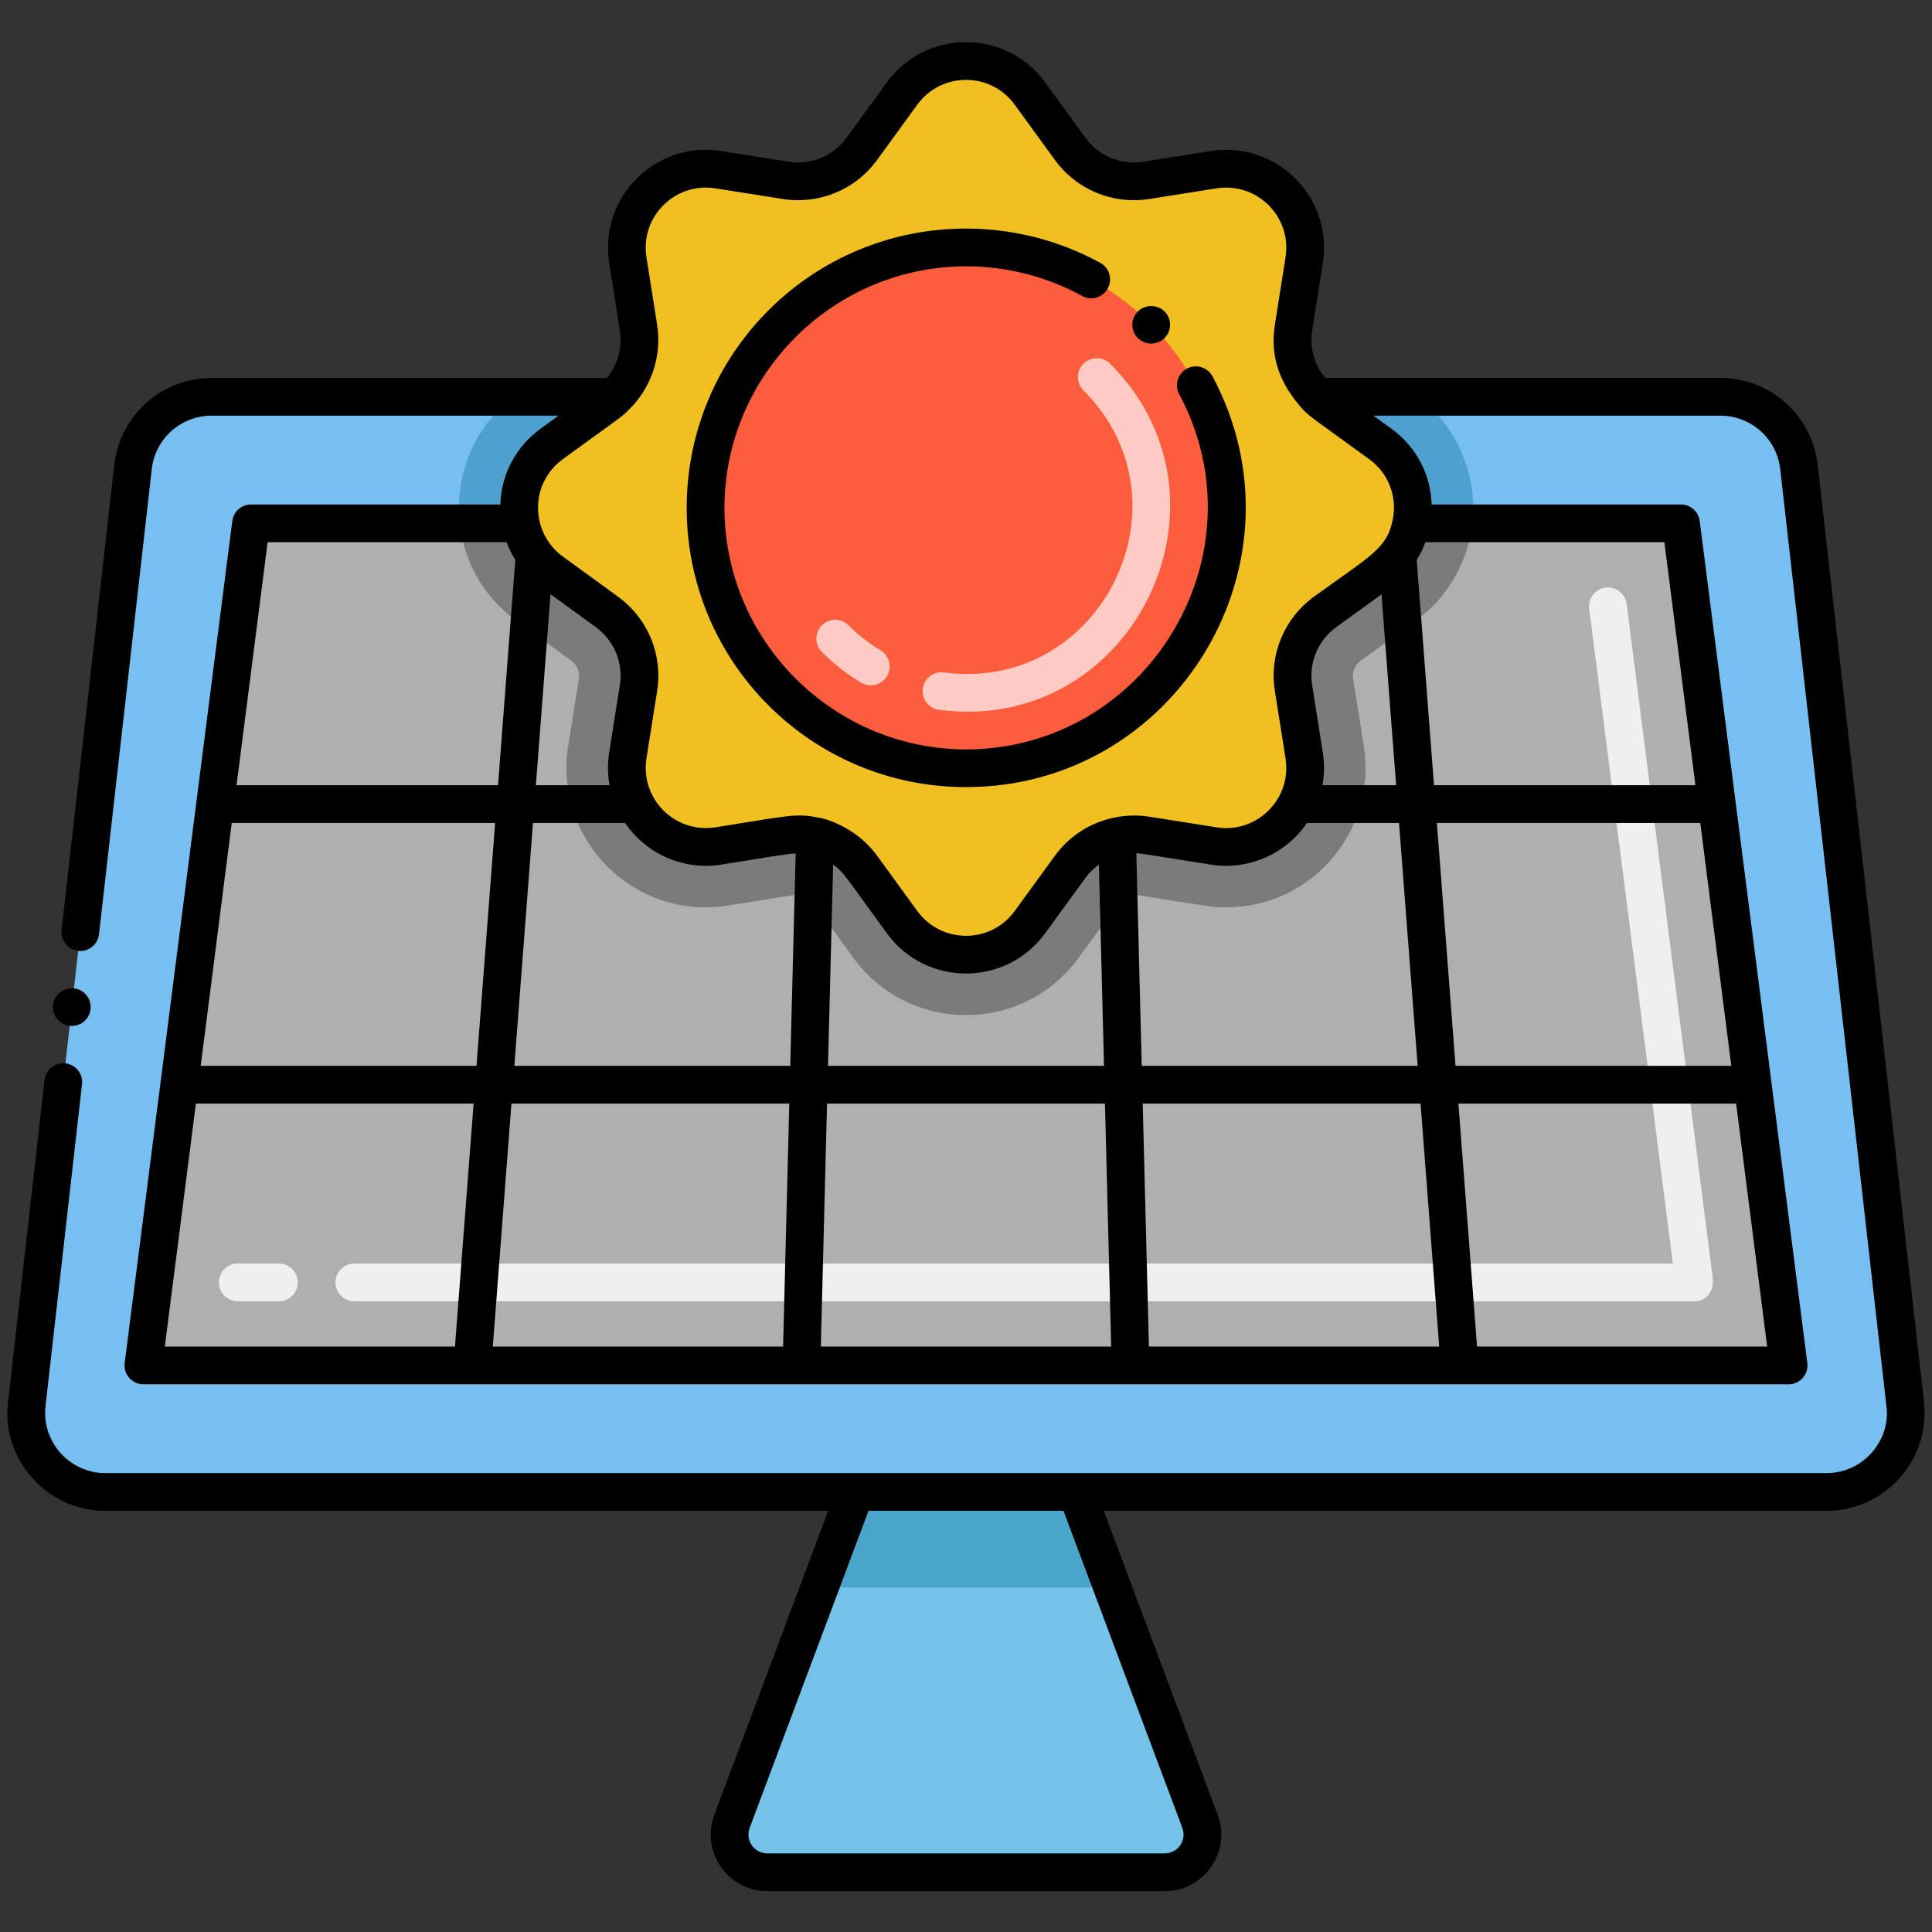 <?xml version="1.0" encoding="utf-8"?>
<!-- Generator: Adobe Illustrator 24.0.0, SVG Export Plug-In . SVG Version: 6.00 Build 0)  -->
<svg version="1.1" xmlns="http://www.w3.org/2000/svg" xmlns:xlink="http://www.w3.org/1999/xlink" x="0px" y="0px"
	 viewBox="0 0 256 256" enable-background="new 0 0 256 256" xml:space="preserve">
<rect x="0" y="0" width="256" height="256" fill="#333333" stroke="none"/>
<g id="Layer_2" display="none">
	<rect x="-764" y="-3480" display="inline" fill="#FFFFFF" width="1786" height="5896"/>
</g>
<g id="Layer_1">
	<g>
		<path fill="#72C3E7" d="M154.325,248.086h-52.65c-3.491,0-5.907-3.486-4.682-6.754l11.607-30.976l4.748-12.661h29.304
			l4.748,12.661l11.607,30.976C160.232,244.6,157.816,248.086,154.325,248.086z"/>
		<polygon fill="#4AA5CA" points="147.4,210.356 108.601,210.356 113.348,197.695 142.652,197.695 		"/>
		<path fill="#77BFF0" d="M242.03,197.696H13.97c-6.26,0-11.12-5.44-10.42-11.66l14.08-124.16c0.6-5.29,5.09-9.3,10.42-9.3h53.46
			c-0.78,0.78-1.15,0.97-8.4,6.24c-3.5,2.54-4.87,6.71-4.11,10.53c0.501,2.559,1.974,4.877,4.11,6.42l7.3,5.31
			c3.19,2.32,4.81,6.22,4.19,10.12l-1.41,8.91c-0.37,2.33,0.05,4.55,1.04,6.44c1.97,3.82,6.25,6.29,10.95,5.55
			c9.59-1.52,10.34-1.84,12.81-1.29c4.812,1.056,6.111,3.92,11.53,11.37c4.19,5.76,12.77,5.76,16.96,0l5.31-7.3
			c2.335-3.22,6.277-4.8,10.11-4.19l8.92,1.41c7.045,1.109,13.102-4.987,11.99-11.99l-1.41-8.91c-0.62-3.9,1-7.8,4.19-10.12
			c7.164-5.213,10.429-6.724,11.41-11.73c0.76-3.82-0.61-7.99-4.11-10.53c-7.24-5.27-7.62-5.46-8.4-6.24h53.46
			c5.33,0,9.82,4.01,10.42,9.3l14.08,124.16C253.15,192.256,248.29,197.696,242.03,197.696z"/>
		<path fill="#4EA1CE" d="M191.6,78.266c-2.08,2.82-3.24,3.41-11.3,9.28c-0.76,0.55-1.15,1.47-1,2.39l1.41,8.92
			c1.77,11.15-6.82,21.37-18.23,21.37c-1.89,0-2.18-0.11-11.83-1.64c-0.95-0.15-1.87,0.27-2.38,0.99l-5.32,7.31
			c-7.39,10.16-22.51,10.16-29.9,0l-5.31-7.3c-0.43-0.6-1.07-0.95-1.79-1.03c-0.84,0-4.04,0.57-9.52,1.44
			c-12.49,1.96-23.1-8.81-21.14-21.15l1.41-8.9c0.15-0.93-0.23-1.85-0.99-2.4l-7.31-5.31c-10.02-7.23-10.13-22.23-0.3-29.66h13.41
			c-0.78,0.78-1.15,0.97-8.4,6.24c-3.5,2.54-4.87,6.71-4.11,10.53c0.501,2.559,1.974,4.877,4.11,6.42l7.3,5.31
			c3.19,2.32,4.81,6.22,4.19,10.12l-1.41,8.91c-0.37,2.33,0.05,4.55,1.04,6.44c1.97,3.82,6.25,6.29,10.95,5.55
			c9.59-1.52,10.34-1.84,12.81-1.29c4.812,1.056,6.111,3.92,11.53,11.37c4.19,5.76,12.77,5.76,16.96,0l5.31-7.3
			c2.335-3.22,6.277-4.8,10.11-4.19l8.92,1.41c7.045,1.109,13.102-4.987,11.99-11.99l-1.41-8.91c-0.62-3.9,1-7.8,4.19-10.12
			c7.164-5.213,10.429-6.724,11.41-11.73c0.76-3.82-0.61-7.99-4.11-10.53c-7.24-5.27-7.62-5.46-8.4-6.24h13.41
			C195.91,58.636,197.6,70.136,191.6,78.266z"/>
		<path fill="#AFAFAF" d="M237,180.926H19c4.9-38.27,4.26-33.26,14.26-111.58H69c0.501,2.559,1.974,4.877,4.11,6.42l7.3,5.31
			c3.19,2.32,4.81,6.22,4.19,10.12l-1.41,8.91c-0.37,2.33,0.05,4.55,1.04,6.44c1.97,3.82,6.25,6.29,10.95,5.55
			c9.59-1.52,10.34-1.84,12.81-1.29c4.812,1.056,6.111,3.92,11.53,11.37c4.19,5.76,12.77,5.76,16.96,0l5.31-7.3
			c2.335-3.22,6.277-4.8,10.11-4.19l8.92,1.41c7.045,1.109,13.102-4.987,11.99-11.99l-1.41-8.91c-0.62-3.9,1-7.8,4.19-10.12
			c7.164-5.213,10.429-6.724,11.41-11.73h35.74C232.63,146.816,232.1,142.636,237,180.926z"/>
		<path fill="#7D7B79" d="M195.09,69.346c-0.34,3.13-1.49,6.21-3.49,8.92c-2.08,2.82-3.24,3.41-11.3,9.28
			c-0.76,0.55-1.15,1.47-1,2.39l1.41,8.92c1.77,11.15-6.82,21.37-18.23,21.37c-1.89,0-2.18-0.11-11.83-1.64
			c-0.95-0.15-1.87,0.27-2.38,0.99l-5.32,7.31c-7.39,10.16-22.51,10.16-29.9,0l-5.31-7.3c-0.43-0.6-1.07-0.95-1.79-1.03
			c-0.84,0-4.04,0.57-9.52,1.44c-12.49,1.96-23.1-8.81-21.14-21.15l1.41-8.9c0.15-0.93-0.23-1.85-0.99-2.4l-7.31-5.31
			c-4.45-3.21-6.94-7.96-7.48-12.89H69c0.501,2.559,1.974,4.877,4.11,6.42l7.3,5.31c3.19,2.32,4.81,6.22,4.19,10.12l-1.41,8.91
			c-0.37,2.33,0.05,4.55,1.04,6.44c1.97,3.82,6.25,6.29,10.95,5.55c9.59-1.52,10.34-1.84,12.81-1.29
			c4.812,1.056,6.111,3.92,11.53,11.37c4.19,5.76,12.77,5.76,16.96,0l5.31-7.3c2.335-3.22,6.277-4.8,10.11-4.19l8.92,1.41
			c7.045,1.109,13.102-4.987,11.99-11.99l-1.41-8.91c-0.62-3.9,1-7.8,4.19-10.12c7.164-5.213,10.429-6.724,11.41-11.73H195.09z"/>
		<path fill="#EFEFEF" d="M224.503,172.426H46.953c-1.381,0-2.5-1.119-2.5-2.5s1.119-2.5,2.5-2.5h174.709
			c-2.883-22.529-3.856-30.136-11.086-86.764c-0.175-1.369,0.793-2.621,2.163-2.796c1.369-0.172,2.621,0.793,2.796,2.163
			c7.483,58.608,8.264,64.703,11.396,89.183C227.198,171.29,225.958,172.426,224.503,172.426z M36.953,172.426h-5.456
			c-1.381,0-2.5-1.119-2.5-2.5s1.119-2.5,2.5-2.5h5.456c1.381,0,2.5,1.119,2.5,2.5S38.334,172.426,36.953,172.426z"/>
		<path fill="#F0C020" d="M187,69.346c-0.981,5.004-4.241,6.515-11.41,11.73c-3.19,2.32-4.81,6.22-4.19,10.12l1.41,8.91
			c1.112,7.005-4.946,13.099-11.99,11.99l-8.92-1.41c-3.83-0.609-7.773,0.967-10.11,4.19l-5.31,7.3c-4.19,5.76-12.77,5.76-16.96,0
			c-5.497-7.557-6.767-10.324-11.53-11.37c-2.484-0.552-3.274-0.217-12.81,1.29c-4.7,0.74-8.98-1.73-10.95-5.55
			c-0.99-1.89-1.41-4.11-1.04-6.44l1.41-8.91c0.62-3.9-1-7.8-4.19-10.12l-7.3-5.31c-2.132-1.539-3.607-3.855-4.11-6.42
			c-0.76-3.82,0.61-7.99,4.11-10.53c7.244-5.27,7.623-5.463,8.4-6.24c2.45-2.35,3.63-5.77,3.09-9.18l-1.41-8.92
			c-1.11-7.03,4.96-13.1,11.99-11.99l8.92,1.41c3.89,0.61,7.8-1,10.11-4.19l5.31-7.3c4.19-5.76,12.77-5.76,16.96,0l5.31,7.3
			c2.31,3.19,6.22,4.8,10.11,4.19l8.92-1.41c7.03-1.11,13.1,4.96,11.99,11.99l-1.41,8.92c-0.54,3.41,0.64,6.83,3.09,9.18
			c0.777,0.777,1.154,0.97,8.4,6.24C186.39,61.356,187.76,65.526,187,69.346z"/>
		<circle fill="#FC5D3D" cx="128" cy="67.292" r="34.51"/>
		<path fill="#FFCBC3" d="M124.428,94.054c-1.369-0.182-2.332-1.438-2.15-2.807s1.439-2.335,2.807-2.15
			c20.783,2.76,33.332-22.519,18.479-37.368c-0.977-0.976-0.977-2.559,0-3.535s2.559-0.977,3.535,0
			C165.295,66.386,149.955,97.434,124.428,94.054z M114.094,90.45c-1.882-1.131-3.629-2.496-5.192-4.06
			c-0.977-0.977-0.977-2.559,0-3.535c0.976-0.977,2.56-0.977,3.535,0c1.275,1.274,2.698,2.388,4.231,3.308
			c1.184,0.711,1.567,2.247,0.856,3.431C116.815,90.773,115.283,91.161,114.094,90.45z"/>
		<g>
			<path d="M254.94,185.756l-14.09-124.16c-0.74-6.57-6.29-11.52-12.899-11.52h-52.372c-1.431-1.746-2.066-4.033-1.708-6.291
				l1.409-8.92c1.376-8.715-6.129-16.222-14.85-14.85l-8.917,1.41c-2.979,0.469-5.936-0.752-7.701-3.19l-5.31-7.3
				c-5.192-7.14-15.809-7.141-21.003,0l-5.313,7.304c-1.762,2.434-4.712,3.659-7.694,3.187l-8.921-1.41
				c-8.718-1.374-16.225,6.134-14.849,14.851l1.41,8.92c0.356,2.247-0.271,4.524-1.713,6.29H28.05c-6.61,0-12.16,4.949-12.91,11.52
				l-6.98,61.63c-0.16,1.37,0.83,2.61,2.2,2.771c1.343,0.146,2.606-0.812,2.76-2.2l6.99-61.641c0.46-4.039,3.87-7.079,7.94-7.079
				h45.955c-0.698,0.506-1.472,1.067-2.363,1.716c-3.32,2.409-5.228,6.096-5.342,10.054H33.26c-1.258,0-2.32,0.935-2.48,2.183
				l-14.26,111.58c-0.19,1.495,0.974,2.817,2.48,2.817h218c1.51,0,2.672-1.326,2.479-2.817l-14.26-111.58
				c-0.159-1.248-1.222-2.183-2.479-2.183h-33.04c-0.115-3.959-2.023-7.644-5.34-10.052c-0.893-0.649-1.667-1.212-2.365-1.718
				h45.955c4.069,0,7.479,3.04,7.939,7.079l14.07,124.16c0.613,4.438-2.993,8.869-7.93,8.88c-17.785,0-218.916,0-228.061,0
				c-4.657-0.01-8.456-4.027-7.94-8.869l4.84-42.66c0.163-1.346-0.808-2.601-2.2-2.771c-1.38-0.149-2.61,0.851-2.77,2.21
				l-4.83,42.65c-0.944,7.383,4.958,14.429,12.9,14.439h95.771l-15.089,40.259c-1.833,4.886,1.781,10.132,7.022,10.132h52.65
				c5.23,0,8.859-5.234,7.022-10.132l-15.088-40.259h95.771C249.546,200.185,255.767,193.739,254.94,185.756z M80.765,104.046
				h-9.759l1.941-25.308l5.993,4.36c2.442,1.775,3.665,4.728,3.191,7.706l-1.41,8.908C80.489,101.175,80.511,102.634,80.765,104.046
				z M35.461,71.846H67.12c0.31,0.827,0.761,1.706,1.161,2.345l-2.29,29.855H31.346L35.461,71.846z M60.285,178.426H21.84
				l4.115-32.195h36.8L60.285,178.426z M26.594,141.231l4.113-32.185h34.9l-2.469,32.185H26.594z M103.764,178.426H65.299
				l2.47-32.195h36.816L103.764,178.426z M104.713,141.231h-36.56l2.469-32.185h12.204c2.799,4.116,7.733,6.31,12.745,5.52
				c5.738-0.908,8.372-1.396,9.861-1.488L104.713,141.231z M108.765,178.426l0.822-32.195h36.827l0.822,32.195H108.765z
				 M109.714,141.231l0.681-26.662c1.364,0.983,1.29,1.086,7.104,9.078c5.189,7.133,15.812,7.137,21.003,0l5.312-7.303
				c0.501-0.691,1.11-1.284,1.792-1.775l0.681,26.661H109.714z M152.237,178.426l-0.822-32.195h36.816l2.47,32.195H152.237z
				 M234.16,178.426h-38.444l-2.47-32.195h36.799L234.16,178.426z M225.294,109.046l4.113,32.185h-36.544l-2.469-32.185H225.294z
				 M188.881,71.846h31.658l4.115,32.2H190.01l-2.29-29.856C188.132,73.533,188.576,72.659,188.881,71.846z M187.847,141.231h-36.56
				l-0.719-28.162c0.827,0.031,0.537,0.023,9.863,1.497c5.017,0.79,9.953-1.407,12.745-5.52h12.201L187.847,141.231z
				 M175.235,104.046c0.254-1.413,0.276-2.871,0.044-4.331l-1.41-8.912c-0.474-2.977,0.749-5.929,3.191-7.705
				c2.662-1.937,4.602-3.324,5.994-4.344l1.94,25.292H175.235z M184.548,68.859c0,0.002-0.001,0.004-0.001,0.007
				c-0.756,3.864-3.032,4.807-10.428,10.189c-3.97,2.887-5.958,7.689-5.188,12.531l1.41,8.912c0.85,5.366-3.81,9.978-9.13,9.128
				l-8.918-1.409c-4.615-0.734-9.56,1.1-12.524,5.188l-5.31,7.3c-3.207,4.405-9.729,4.38-12.917,0l-5.308-7.296
				c-3.374-4.654-8.702-5.266-7.702-5.044c-3.027-0.673-4.158-0.253-13.741,1.261c-3.408,0.538-6.759-1.162-8.346-4.24
				c-0.784-1.497-1.056-3.188-0.786-4.89l1.41-8.908c0.771-4.844-1.218-9.646-5.188-12.533l-7.308-5.316
				c-1.65-1.191-2.748-2.974-3.121-4.88c-0.617-3.1,0.582-6.173,3.128-8.021c7.187-5.228,7.726-5.52,8.661-6.457
				c0.009-0.009,0.016-0.019,0.025-0.027c0.011-0.011,0.021-0.024,0.032-0.035c3.018-2.934,4.429-7.154,3.77-11.313l-1.41-8.919
				c-0.846-5.357,3.772-9.979,9.13-9.131l8.923,1.41c4.85,0.759,9.65-1.229,12.519-5.188l5.311-7.3
				c3.194-4.392,9.722-4.393,12.917,0l5.307,7.295c2.87,3.966,7.668,5.953,12.525,5.193l8.919-1.41
				c5.37-0.841,9.976,3.776,9.13,9.131l-1.408,8.919c-0.663,4.182,0.564,7.819,3.792,11.339c0.986,0.987,1.525,1.277,8.698,6.495
				C183.967,62.686,185.164,65.759,184.548,68.859z M156.666,242.208c0.613,1.637-0.593,3.378-2.341,3.378h-52.65
				c-1.744,0-2.955-1.739-2.341-3.378l15.746-42.013h25.84L156.666,242.208z"/>
			<path d="M9.23,135.926c1.486,0.146,2.616-0.897,2.77-2.2c0.145-1.371-0.83-2.615-2.21-2.76c-1.37-0.16-2.61,0.84-2.76,2.2
				C6.87,134.536,7.86,135.776,9.23,135.926z"/>
			<path d="M157.281,48.846c-1.198,0.628-1.697,2.152-1.03,3.38c0,0.01,0,0.01,0.01,0.01c11.36,21.304-4.259,47.016-28.26,47.07
				c-17.62-0.04-31.98-14.4-32.01-32.01c0.03-17.62,14.39-31.98,32.01-32.01c5.38,0,10.7,1.359,15.39,3.93
				c1.264,0.684,2.746,0.181,3.391-0.99c0.661-1.201,0.236-2.72-0.98-3.39c-5.42-2.98-11.57-4.55-17.8-4.55
				c-20.41,0-37.01,16.501-37.01,37.01c0,20.442,16.544,37,37.01,37c27.832,0,45.854-29.755,32.66-54.43
				C159.979,48.613,158.433,48.204,157.281,48.846z"/>
			<path d="M154.3,44.806c0.98-0.97,0.99-2.55,0.02-3.53c-0.939-0.949-2.59-0.96-3.539-0.02c-1.031,1.029-0.938,2.611-0.021,3.53
				C151.781,45.805,153.372,45.734,154.3,44.806z"/>
		</g>
	</g>
</g>
</svg>
